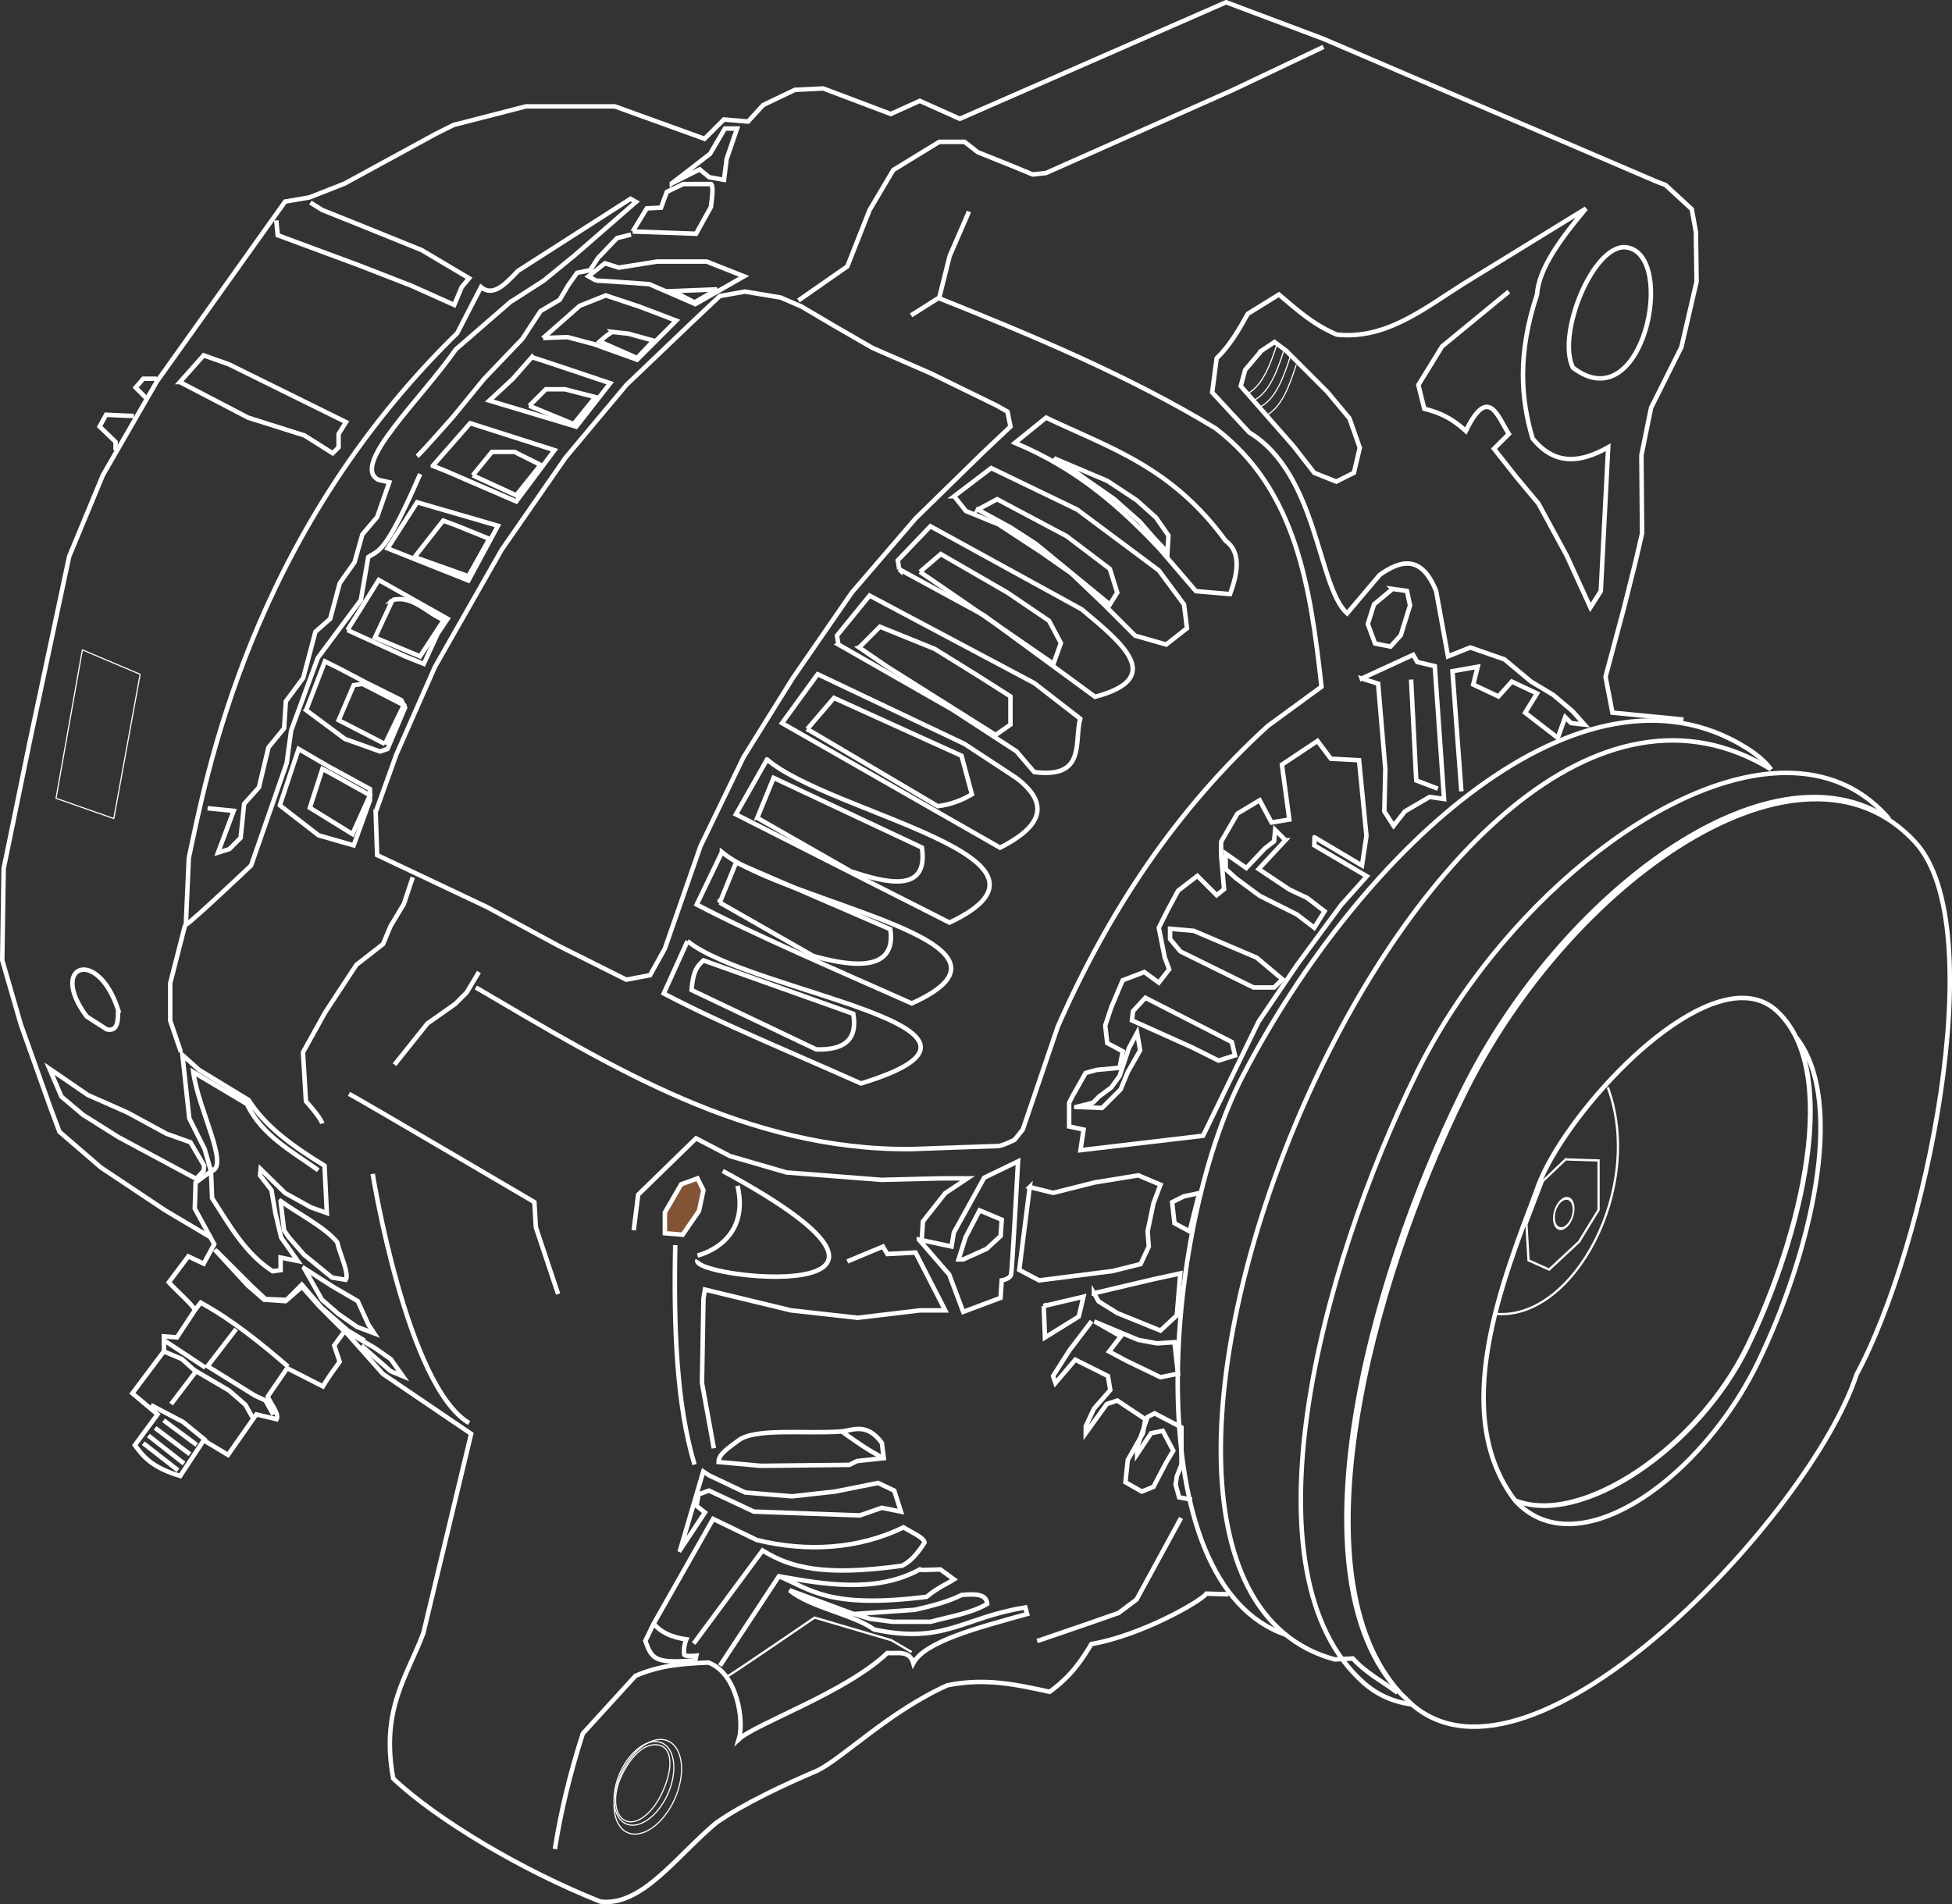 <?xml version="1.0" encoding="UTF-8" standalone="no"?>
<!-- Created with Inkscape (http://www.inkscape.org/) -->
<svg
    xmlns:inkscape="http://www.inkscape.org/namespaces/inkscape"
    xmlns:rdf="http://www.w3.org/1999/02/22-rdf-syntax-ns#"
    xmlns="http://www.w3.org/2000/svg"
    xmlns:cc="http://creativecommons.org/ns#"
    xmlns:dc="http://purl.org/dc/elements/1.1/"
    xmlns:sodipodi="http://sodipodi.sourceforge.net/DTD/sodipodi-0.dtd"
    xmlns:svg="http://www.w3.org/2000/svg"
    xmlns:ns1="http://sozi.baierouge.fr"
    xmlns:xlink="http://www.w3.org/1999/xlink"
    id="svg2"
    sodipodi:docname="Alternator Drawing 2.svg"
    inkscape:export-filename="C:\Aviation\Parts\Images\Alternator\Alternator Drawing 2.png"
    viewBox="0 0 434.63 424.07"
    inkscape:export-xdpi="90"
    version="1.1"
    inkscape:export-ydpi="90"
    inkscape:version="0.47 r22583"
  >
  <rect x="0" y="0" width="434.63" height="424.07" fill="#333333" stroke="none"/>
  <sodipodi:namedview
      id="base"
      bordercolor="#FFFFFF"
      inkscape:pageshadow="2"
      inkscape:window-y="-4"
      pagecolor="#ffffff"
      inkscape:window-height="840"
      inkscape:window-maximized="1"
      inkscape:zoom="1.4738126"
      inkscape:window-x="-4"
      showgrid="false"
      borderopacity="1.0"
      inkscape:current-layer="layer1"
      inkscape:cx="217.31717"
      inkscape:cy="212.0351"
      showguides="true"
      inkscape:guide-bbox="true"
      inkscape:window-width="1600"
      inkscape:pageopacity="0.0"
      inkscape:document-units="px"
  />
  <g
      id="layer1"
      inkscape:label="Layer 1"
      inkscape:groupmode="layer"
      transform="translate(-176.59 -141)"
    >
    <g
        id="g3278"
        transform="translate(2.714 -2.035)"
      >
      <g
          id="g3527"
          style="stroke:#FFFFFF"
          transform="translate(20.711 -171.22)"
        >
        <g
            id="g3499"
            style="stroke:#FFFFFF"
            transform="translate(-145.86 -1.37)"
          >
          <path
              id="path3412-4"
              sodipodi:nodetypes="cccsscscssc"
              style="stroke-linejoin:round;stroke:#FFFFFF;stroke-linecap:round;fill:none"
              d="m686.53 537.88c-16.301 0.511-40.852 28.639-45.469 43.094-7.45 19.815-19.441 49.407-4.719 68.781 3.422 3.799 7.74 5.388 12.469 5.25 14.185-0.414 32.187-16.486 41.625-35.938 11.344-23.38 20.035-57.684 8.531-72.438 7.962 16.19-0.28 47.199-10.781 68.844-11.026 22.725-37.186 40.364-51.844 34.281 14.666 5.929 40.755-11.714 51.75-34.375 11.97-24.671 21.02-61.495 6.469-74.688-2.274-2.061-5.013-2.907-8.031-2.812z"
          />
          <path
              id="path3495"
              style="stroke:#FFFFFF;stroke-width:1px;fill:none"
              d="m610.43 692.32 3.127 3.036m83.32-207.61c-27.655-0.084-64.442 30.445-82.312 66.594-22.203 44.912-38.959 111.98-11.969 136 3.166 2.817 6.821 4.338 10.812 4.875 27.106 23.466 88.878-42.396 99-73.5 15.409-28.483 30.255-99.799 13.062-118.53-25.388-27.661-76.971 8.629-100.31 55.844-21.468 43.426-37.837 107.56-14.5 133.47-23.971-25.592-7.568-90.215 14.031-133.91 21.797-44.091 68.246-78.676 94.969-60.531-0.251-0.319-0.481-0.614-0.75-0.906-5.95-6.483-13.565-9.38-22.031-9.406z"
          />
        </g
        >
        <path
            id="path3503"
            sodipodi:nodetypes="cccc"
            style="stroke:#FFFFFF;stroke-width:1px;fill:none"
            d="m547.51 485.59c-77.01-47.15-167.57 179.21-97.16 198.22l4.042-0.205c2.988 3.298 6.588 5.073 9.948 7.628"
        />
        <path
            id="path3503-4"
            sodipodi:nodetypes="cscc"
            style="stroke:#FFFFFF;stroke-width:1px;fill:none"
            d="m439.57 678.35c-33.494-11.216-27.69-89.881-9.659-124.55 26.694-51.328 75.73-95.406 111.82-73.163 2.349 1.422 4.54 3.202 5.782 5.003"
        />
      </g
      >
      <path
          id="path2843"
          sodipodi:nodetypes="cc"
          style="stroke:#FFFFFF;stroke-width:.5;fill:none"
          d="m531.87 385.19c8.279 22.453-7.638 51.833-24.769 50.454"
      />
      <path
          id="path2845"
          sodipodi:nodetypes="ccccccccc"
          style="stroke:#FFFFFF;stroke-width:.5;fill:none"
          d="m522.47 401.24 7.339 0.229v11.008l-4.357 7.109-6.651 6.192-4.587-2.064-0.459-8.027 3.669-9.632 5.045-4.816z"
      />
      <path
          id="path2847"
          sodipodi:rx="3.325403"
          sodipodi:ry="3.325403"
          style="stroke-linejoin:round;stroke:#FFFFFF;stroke-linecap:round;stroke-width:.625;fill:none"
          sodipodi:type="arc"
          d="m643.06 432.35c0 1.837-1.489 3.325-3.325 3.325s-3.325-1.489-3.325-3.325 1.489-3.325 3.325-3.325 3.325 1.489 3.325 3.325z"
          transform="matrix(.532 .335 -.391 .957 350.77 -214.79)"
          sodipodi:cy="432.34653"
          sodipodi:cx="639.73871"
      />
      <path
          id="path2875"
          sodipodi:rx="6.1020093"
          sodipodi:ry="10.170015"
          style="stroke-linejoin:round;stroke:#FFFFFF;stroke-linecap:round;stroke-width:.23;fill:none"
          sodipodi:type="arc"
          d="m231.18 547.17c0 5.617-2.732 10.17-6.102 10.17s-6.102-4.553-6.102-10.17c0-5.617 2.732-10.17 6.102-10.17s6.102 4.553 6.102 10.17z"
          transform="matrix(-.974 -.465 -.454 .998 785.75 99.541)"
          sodipodi:cy="547.17389"
          sodipodi:cx="225.07698"
      />
      <path
          id="path2875-7"
          sodipodi:rx="6.1020093"
          sodipodi:ry="10.170015"
          style="stroke-linejoin:round;stroke:#FFFFFF;stroke-linecap:round;stroke-width:.26;fill:none"
          sodipodi:type="arc"
          d="m231.18 547.17c0 5.617-2.732 10.17-6.102 10.17s-6.102-4.553-6.102-10.17c0-5.617 2.732-10.17 6.102-10.17s6.102 4.553 6.102 10.17z"
          transform="matrix(-.861 -.411 -.402 .882 731.01 150.1)"
          sodipodi:cy="547.17389"
          sodipodi:cx="225.07698"
      />
      <path
          id="path2875-7-4"
          sodipodi:nodetypes="csssc"
          style="stroke-linejoin:round;stroke:#FFFFFF;stroke-linecap:round;stroke-width:0.25;fill:none"
          d="m312.16 538.73c-1.897 4.135-1.541 8.455 0.843 9.723 2.44 1.298 5.95-1.469 7.994-5.534 2.832-5.632 2.796-10.696-0.561-11.277-3.251-0.562-6.38 2.952-8.276 7.087z"
      />
      <path
          id="path2922"
          sodipodi:nodetypes="ccccccccccccccccccc"
          style="stroke:#FFFFFF;fill:none"
          d="m297.43 554.81c1.312-8.379 3.397-16.951 6.215-25.707l11.723-12.853c5.658-2.452 10.953-2.723 16.243-2.966 6.54 2.481 7.973 13.195 6.78 17.091 3.863-3.548 23.708-10.373 33.052-19.21 2.23 0.154 4.967-0.705 5.791 2.26 2.582-4.821 14.17-7.841 25.336-10.945l-0.398-1.458c-13.974 2.223-17.966 8.238-33.675 4.905-4.462-3.314-14.317-4.905-18.826-8.75l14.318 5.303 13.523-0.928c3.751-0.845 7.42-1.772 10.474-3.314 3.322-0.315 5.523-0.141 5.701 1.989-3.656 2.139-8.294 2.805-12.595 3.977h-8.485l-5.038-0.663-3.447-1.061"
      />
      <path
          id="path2924"
          style="stroke:#FFFFFF;stroke-width:.5;fill:none"
          d="m335.76 516.4c0.53-0.133 19.489-13.125 19.489-13.125l17.102 5.038 4.508 2.651"
      />
      <path
          id="path2928"
          sodipodi:nodetypes="ccccccc"
          style="stroke:#FFFFFF;fill:none"
          d="m334.19 513.98 13.115-19.907c9.643 1.691 21.462 3.92 31.383-1.522 0.382 0.219 1.135 0.086 4.567 0l3.045 2.225c-1.196 0.792-3.688 1.834-6.089 3.864-21.951 2.744-25.793-1.672-32.905-4.567"
      />
      <path
          id="path2932"
          sodipodi:nodetypes="ccccccccccccscc"
          style="stroke:#FFFFFF;fill:none"
          d="m319.43 504.61 13.232-23.303 9.719 4.684c11.149 2.752 22.637 2.061 32.671-2.81 1.814 1.132 4.57 2.264 4.684 3.396-1.54 2.41-3.184 4.3-5.035 5.152-17.291 2.409-24.784 0.478-31.032-3.396l-15.34 20.727m-8.9-4.45s-1.629 3.396-1.864 3.864c1.464 3.987 1.98 5.097 11.115 4.333l0.234-1.054s-2.628 0.285-2.693-0.234c-0.234-1.874 0.468-3.396 0.468-3.396-3.164-0.427-5.656-1.526-7.26-3.513z"
      />
      <path
          id="path2935"
          style="stroke:#FFFFFF;fill:none"
          d="m325.32 488.21 5.516-8.344-1.861-1.471 0.425-2.551 2.339-0.85 9.993 4.678 23.601 0.85 4.89-1.701 4.253 0.851-1.488-4.678-3.615-1.701-9.568 1.914-9.568 1.063-10.419-0.851-8.08-3.827-1.276-0.851-5.144 17.469z"
      />
      <path
          id="path2939"
          sodipodi:nodetypes="ccccccccccc"
          style="stroke:#FFFFFF;fill:none"
          d="m361.3 461.82c2.916 2.068 5.775 4.165 9.297 5.931m-36.725 0.873c-0.011-1.797 2.326-3.203 4.253-4.678 3.662-3.031 15.286-1.511 23.176-2.126 2.646-0.319 5.586-1.969 8.93 2.551l0.425 3.402-5.954 0.638-1.701 0.851-19.774 0.213-9.355-0.851z"
      />
      <path
          id="path2942"
          sodipodi:nodetypes="ccccccccccccccccccccccccccccccccccccccccccccccccccccccccccccccc"
          style="stroke:#FFFFFF;fill:none"
          d="m238.01 447.37c-6.098-5.258-12.344-10.317-19.446-14.235l-1.271 1.652m230.13 63.303-4.942-0.15c-1.105 1.646-14.417 9.302-25.606 11.231-2.123 3.544-4.417 7.088-9.284 10.632-7.519-1.626-14.226-3.145-22.731-1.467-12.904 5.782-23.157 16.097-28.932 18.987-7.248 3.084-16.548 7.411-22.612 11.68-8.812 7.373-16.499 18.651-25.756 17.52-17.58-6.971-36.55-18.355-46.122-27.403-2.873-15.389 3.12-22.798 6.699-32.381l10.646-44.39-19.669-13.353-8.481-9.564-2.346 3.248 1.224 3.609c-1.25 1.717-2.5 3.445-3.751 5.494l-7.94-4.05-4.331 6.316c0.694 1.695 2.59 3.791 1.985 5.053l-4.511-1.083-6.316 9.022-5.413-3.248-5.233 7.94c-6.54-1.968-8.246-4.42-10.105-6.857l5.053-6.857-5.594-4.692 7.037-9.383-0.019-3.306 2.906 0.238 4.014-6.09c-0.671-1.309-3.768-3.951-5.819-6.18l4.331-5.774 3.429 1.624 2.346-4.331-4.331-7.94 0.18-5.774 3.429-2.526 0.248 5.99c3.881 5.976 7.298 12.259 13.472 16.269l1.779-0.254v-2.796l3.813 0.763-3.686-5.211-1.271-5.338-0.89-5.211-2.542-3.305 0.127-1.398 5.465 5.338 5.719 3.178 3.559 1.271-0.508-10.549c-7.252-4.419-13.215-8.796-16.904-14.616l-11.058-6.736-3.686-3.305 1.525 14.108 3.432 6.863 1.404 4.94c4.291-0.982-2.782-13.548-3.946-22.099l11.947 7.117c3.325 7.055 10.162 10.607 15.887 14.743"
      />
      <path
          id="path2945"
          style="stroke:#FFFFFF;fill:none"
          d="m217.55 405.56-17.285-9.278-7.88-4.957-4.83-4.067-2.669-6.228 8.516 5.846 8.897 3.94 8.643 4.703 5.338 1.907 3.05 5.211-0.127 1.144-1.652 1.779z"
      />
      <path
          id="path2947"
          sodipodi:nodetypes="cccccccc"
          style="stroke:#FFFFFF;fill:none"
          d="m236.36 410.51c4.265 3.036 9.823 5.814 12.583 9.151 0.684 2.844 2.74 7.061 1.907 8.389l-3.05-0.508-6.228-5.084-3.432-3.94-1.017-1.525-0.763-6.482z"
      />
      <path
          id="path2949"
          style="stroke:#FFFFFF;stroke-width:1px;fill:none"
          d="m548.72 303.28-15.821-1.536-1.536-7.987 4.147-15.514 2.611-10.445 1.382-5.99-0.154-17.357 2.15-10.599 6.758-13.517 3.379-14.592-0.154-11.059-0.922-5.069-5.837-5.376-1.997-0.768-74.19-31.796-21.658-8.141-59.29 25.959-8.909-3.994-6.451 2.918-15.053-5.683-6.298 0.307-7.066 3.379-3.379 3.687-5.376-0.461-4.301 4.301-19.968-7.219h-19.815l-16.128 4.147-3.994 1.997-20.276 11.059-7.834 3.072-5.376 0.922-28.57 40.09-11.999 20.816-7.52 18.137-8.848 41.583-5.733 27.923-0.319 20.385 4.141 14.333 6.689 18.792 1.911 5.096 9.237 7.963 14.333 9.555 10.192 6.052"
      />
      <path
          id="path2951"
          sodipodi:nodetypes="ccs"
          style="stroke-linejoin:round;stroke:#FFFFFF;stroke-linecap:round;fill:none"
          d="m536.07 198.13c-7.267-1.08-15.683 19.23-11.969 26.781 15.704 12.041 23.253-25.104 11.969-26.781z"
      />
      <path
          id="path2976"
          sodipodi:nodetypes="cccccccccccccccccccccccccccccccccccccccccccc"
          style="stroke:#FFFFFF;stroke-width:1px;fill:none"
          d="m509.83 207.97-14.861 12.219-5.284 8.586 1.321 5.284c2.779 0.741 5.604 1.621 9.247 4.954 5.049-10.302 7.043-3.292 9.577 0.66l-3.303 3.303 4.954 6.275 4.954 5.944 6.275 11.559 5.284 11.559 2.312-3.633 1.651-32.034c-5.977 3.333-11.741 4.313-16.843-1.982-2.613-8.838-3.403-18.816 0.991-32.034 0.399-5.846 5.28-12.439 10.898-19.154l-27.41 16.843c-8.727 5.521-17.197 12.395-28.071 11.228-5.52-2.359-9.042-5.716-12.88-8.917l-6.935 4.293c-1.998 3.616-4.071 7.157-6.935 9.907l-0.991 7.596 8.256 8.917c15.348 9.305 15.189 34.412 21.796 40.29l7.265-8.586c4.904-3.471 9.396-4.268 12.549 3.633l2.642 14.531 4.954-1.982 7.596 2.642 5.944 4.954 4.954 2.972 4.293 3.633 2.642 2.972-2.972-0.33-1.321-1.321-1.651 4.623-7.265-5.614 2.642-4.293-5.614-2.642-2.972 3.303-5.614-2.642 0.991-3.963-5.614 0.991 1.982 26.75"
      />
      <path
          id="path2978"
          sodipodi:nodetypes="ccccc"
          style="stroke:#FFFFFF;stroke-width:1px;fill:none"
          d="m330.51 356.92c-1.16 1.085-2.34 2.09-2.642 6.605l27.741 13.21c6.005 0.204 9.288-1.973 8.256-7.926l-33.355-11.889z"
      />
      <path
          id="path2980"
          sodipodi:nodetypes="ccccc"
          style="stroke:#FFFFFF;stroke-width:1px;fill:none"
          d="m334.14 344.04 20.806 11.889c6.48 1.788 18.73 4.555 17.173-5.944l-34.346-14.861-3.633 8.917z"
      />
      <path
          id="path2980-9"
          sodipodi:nodetypes="ccccc"
          style="stroke:#FFFFFF;stroke-width:1px;fill:none"
          d="m342.49 325.18 20.806 11.889c7.471 2.449 17.409 5.216 15.852-5.284l-33.025-15.522-3.633 8.917z"
      />
      <path
          id="path3004"
          sodipodi:nodetypes="cccccc"
          style="stroke:#FFFFFF;stroke-width:1px;fill:none"
          d="m355.93 293.18-7.926 10.898 48.546 27.741c8.613-4.395 11.708-9.37 3.633-15.522l-11.559-7.596-32.694-15.522z"
      />
      <path
          id="path3004-8"
          sodipodi:nodetypes="cccc"
          style="stroke:#FFFFFF;stroke-width:1px;fill:none"
          d="m344.67 312.17-6.935 12.219 47.556 24.108c30.747-14.525-26.58-24.245-40.62-36.327z"
      />
      <path
          id="path3004-8-8"
          sodipodi:nodetypes="cccc"
          style="stroke:#FFFFFF;stroke-width:1px;fill:none"
          d="m334.62 332.81-5.614 11.664c12.763 6.701 30.993 14.495 47.886 22.021 30.747-13.865-28.231-22.153-42.272-33.685z"
      />
      <path
          id="path3004-8-8-2"
          sodipodi:nodetypes="cccc"
          style="stroke:#FFFFFF;stroke-width:1px;fill:none"
          d="m326.95 352.62-5.284 11.664c12.763 6.701 27.03 12.513 43.923 20.04 40.985-12.544-24.599-20.171-38.639-31.704z"
      />
      <path
          id="path3081"
          sodipodi:nodetypes="ccccccccc"
          style="stroke:#FFFFFF;stroke-width:1px;fill:none"
          d="m360.56 286.57 25.429 14.531 14.201 9.247 3.963 4.623c11.612 1.503 8.851-6.685 10.238-11.889l-10.238-7.926-36.657-19.485-7.265 8.917 0.33 1.982z"
      />
      <path
          id="path3081-4"
          sodipodi:nodetypes="ccccccc"
          style="stroke:#FFFFFF;stroke-width:1px;fill:none"
          d="m374.1 269.81 18.824 10.238 24.769 18.164c15.794-4.18 6.099-11.875-2.972-19.485l-33.685-18.494-7.265 7.596 0.33 1.982z"
      />
      <path
          id="path3105"
          style="stroke:#FFFFFF;stroke-width:1px;fill:none"
          d="m386.32 253.55 8.256-6.275 19.154 9.247 18.164 13.54 5.614 7.596 0.66 5.284-4.623 3.633-6.935-1.982-6.935-6.935-7.265-6.935-6.605-4.623-9.577-6.275-7.265-2.972-2.642-3.303z"
      />
      <path
          id="path3107"
          sodipodi:nodetypes="ccccccc"
          style="stroke:#FFFFFF;stroke-width:1px;fill:none"
          d="m399.86 241.66 6.935-5.614c13.745 6.588 27.887 10.792 39.96 27.41 3.366 2.445 2.881 6.816 0.991 11.889l-7.596-0.66-7.926-9.247c-8.733-9.296-18.399-17.97-32.364-23.778z"
      />
      <path
          id="path3109"
          sodipodi:nodetypes="cccccc"
          style="stroke:#FFFFFF;stroke-width:1px;fill:none"
          d="m353.62 305.4 5.944-6.935 28.401 12.88 2.312 8.586c-2.149 1.264-4.569 2.256-7.596 2.642l-29.062-17.173z"
      />
      <path
          id="path3111"
          style="stroke:#FFFFFF;stroke-width:1px;fill:none"
          d="m365.18 287.23 4.623-4.623 12.219 4.954 9.577 5.944 7.265 4.623v6.275l-3.303 2.312-24.108-15.191-6.275-4.293z"
      />
      <path
          id="path3113"
          style="stroke:#FFFFFF;stroke-width:1px;fill:none"
          d="m378.72 270.39 4.623-3.963 14.861 8.586 9.247 6.275 2.642 4.954-1.651 4.623-23.448-16.182-6.275-4.293z"
      />
      <path
          id="path3115"
          style="stroke:#FFFFFF;stroke-width:1px;fill:none"
          d="m391.6 256.52 4.293-2.312 15.522 8.256 9.577 7.265 1.651 5.284-1.651 2.642-16.512-13.54-5.614-3.633-7.265-3.963z"
      />
      <path
          id="path3117"
          style="stroke:#FFFFFF;stroke-width:1px;fill:none"
          d="m408.94 245.26 11.502 4.866 6.525 4.313 4.313 3.871 2.765 3.982-0.221 3.76-3.207-3.429-2.986-3.429-5.751-5.088-5.419-3.76-3.097-2.212-4.424-2.876z"
      />
      <path
          id="path3119"
          style="stroke:#FFFFFF;stroke-width:1px;fill:none"
          d="m211.97 455.73 5.574-7.326 7.326 4.3 3.663 3.185 1.593 2.867"
      />
      <path
          id="path3121"
          style="stroke:#FFFFFF;stroke-width:1px;fill:none"
          d="m217.39 448.4-3.026-2.708-4.141-1.752"
      />
      <path
          id="path3123"
          style="stroke:#FFFFFF;stroke-width:1px;fill:none"
          d="m226.46 439.01-6.37 8.282 10.511 6.53 2.389 1.115 1.752 3.185"
      />
      <path
          id="path3125"
          style="stroke:#FFFFFF;stroke-width:1px;fill:none"
          d="m219.62 447.61-9.4-6.21"
      />
      <path
          id="path3127"
          style="stroke:#FFFFFF;stroke-width:1px;fill:none"
          d="m221.69 421.33 7.326 7.963 3.663 3.185 4.778 0.319 3.663-3.185 3.822 4.3 5.096 5.096 7.167 4.141 3.663 2.548 2.708 3.822-2.708-1.115-3.663-3.185-2.867-2.548"
      />
      <path
          id="path3129"
          style="stroke:#FFFFFF;stroke-width:1px;fill:none"
          d="m241.59 425.47 6.211 3.982 5.733 3.345 2.389 5.256 1.274 1.911-3.822-1.433-4.141-2.867-3.663-3.185-3.982-7.008z"
      />
      <path
          id="path3131"
          sodipodi:nodetypes="cccc"
          style="stroke:#FFFFFF;stroke-width:1px;fill:none"
          d="m200.19 367.98c-0.056 2.36-0.015 4.831-2.548 4.3l-4.459-2.867c-8.627-11.519 2.485-15.568 7.008-1.433z"
      />
      <path
          id="path3133"
          style="stroke:#FFFFFF;stroke-width:1px;fill:none"
          d="m466.57 329.51 10.568 6.275 0.991-6.605-1.651-16.843-6.275-0.33-2.972-3.963-7.926 5.284 1.651 12.219-3.963 0.66-2.642-4.954-4.954 2.972-3.633 6.275v2.972l0.66 7.596-1.651 1.321-4.293-4.293-4.293 3.303-2.312 4.293-1.982 3.963 1.321 6.605 0.991 2.642-2.312 2.972-3.22-2.367-4.816 1.835-2.523 5.963-1.376 4.128 0.459 3.899 3.44 1.835-0.688 3.669-5.045 0.459-2.523 0.688-2.981 5.275-0.688 1.376v5.275l3.211 0.688-0.688 4.587 27.291-3.211 12.384-25.457 8.715-12.843 9.632-13.072 5.734-6.421-11.696-6.88 0.055-1.789z"
      />
      <path
          id="path3135"
          style="stroke:#FFFFFF;stroke-width:1px;fill:none"
          d="m428.9 365.24-2.752 2.981-0.229 2.064 13.302 5.963 5.963 2.981 3.669-1.147-0.688-2.981-19.264-9.861z"
      />
      <path
          id="path3137"
          style="stroke:#FFFFFF;stroke-width:1px;fill:none"
          d="m436.7 354.92 16.283 8.027h4.587l1.835-1.835-5.733-4.816-13.99-5.963-5.275-0.459v2.293l2.293 2.752z"
      />
      <path
          id="path3139"
          style="stroke:#FFFFFF;stroke-width:1px;fill:none"
          d="m460.09 330.15-5.963 6.421 6.88 4.587 3.899 1.835 3.899 2.981-2.293 3.669-3.899-2.981-8.256-4.128-5.275-3.899-2.293-2.064v-3.44l4.587 3.211 4.128-4.357 2.064-1.605 0.229-2.523 2.293 2.293z"
      />
      <path
          id="path3141"
          style="stroke:#FFFFFF;stroke-width:1px;fill:none"
          d="m413.53 389.55 5.734 0.229 4.128-4.128 1.605-3.899 2.752-4.816-0.688-3.899-1.835 3.44-2.064 6.192-1.835 2.523-2.752 2.064-1.376 1.376-3.669 0.917z"
      />
      <path
          id="path3143"
          style="stroke:#FFFFFF;stroke-width:1px;fill:none"
          d="m477.06 294.14 3.669 1.147 1.605 19.035-0.229 9.403 2.064 3.211 2.523-3.211 5.504-3.211 3.211 0.459-2.064-29.585-3.899-0.917-0.917-1.605-11.467 5.275z"
      />
      <path
          id="path3145"
          style="stroke:#FFFFFF;stroke-width:1px;fill:none"
          d="m488.07 294.37 1.147 22.475 4.816 1.835"
      />
      <path
          id="path3147"
          style="stroke:#FFFFFF;stroke-width:1px;fill:none"
          d="m483.94 274.19-4.128 3.44-1.376 4.357 1.605 4.357 3.44 0.688 2.293-2.523 2.064-6.651-0.688-3.211-3.211-0.459z"
      />
      <path
          id="path3149"
          style="stroke:#FFFFFF;stroke-width:1px;fill:none"
          d="m261.71 380.14 7.339-9.174 6.192-4.357 2.523-2.523 2.752-4.587"
      />
      <path
          id="path3210-1-7"
          sodipodi:nodetypes="cc"
          style="stroke:#FFFFFF;stroke-width:.25;fill:none"
          d="m459.81 220.87c-1.532 4.764-3.209 9.287-6.465 11.178"
      />
      <path
          id="path3151"
          sodipodi:nodetypes="ccsccccccc"
          style="stroke:#FFFFFF;stroke-width:1px;fill:none"
          d="m279.83 362.94c30.435 17.866 60.285 36.322 97.01 36.006 0 0 18.347-0.688 19.264-0.688 0.917 0 3.669-1.376 3.669-1.376l1.835-2.293 7.798-22.934c11.223-25.493 26.231-48.259 46.785-66.967l11.926-8.715c-2.46-22.09-5.57-43.85-23.61-57.56-19.12-11.61-40.4-20.52-61.93-29.12"
      />
      <path
          id="path3153"
          style="stroke:#FFFFFF;stroke-width:1px;fill:none"
          d="m351.64 209.96 10.898-7.596 4.954-12.549 5.284-8.917 10.238-6.275h5.614l2.972 2.312 6.605 2.642 5.614 2.312 2.972-0.33 41.611-18.494 20.145-9.577"
      />
      <path
          id="path3155"
          style="stroke:#FFFFFF;stroke-width:1px;fill:none"
          d="m376.74 213.26 6.275-3.963 2.312-9.247 4.293-9.907"
      />
      <path
          id="path3157"
          style="stroke:#FFFFFF;stroke-width:1px;fill:none"
          d="m235.39 192.12 0.33 3.303 17.833 6.605 11.889 4.623 9.577 4.293 1.651-3.963 1.651-1.982-10.568-6.275-13.87-5.614-8.256-3.303-2.642-1.651"
      />
      <path
          id="path3159"
          style="stroke:#FFFFFF;stroke-width:1px;fill:none"
          d="m213.93 228.12 15.191 7.926 12.549 3.963 6.275 3.963 1.321-1.321v-2.972l1.651-2.642-26.09-12.88-5.614-1.982-5.284 5.944z"
      />
      <path
          id="path3161"
          sodipodi:nodetypes="cc"
          style="stroke:#FFFFFF;stroke-width:1px;fill:none"
          d="m256.86 404.47s7.596 47.225 21.466 55.481"
      />
      <path
          id="path3163"
          sodipodi:nodetypes="cc"
          style="stroke:#FFFFFF;stroke-width:1px;fill:none"
          d="m328.52 469.2c-3.99-13.222-4.68-30.403-4.293-48.877"
      />
      <path
          id="path3165"
          style="stroke:#FFFFFF;stroke-width:1px;fill:none"
          d="m251.58 386.64c1.982 0.991 41.281 24.108 41.281 24.108l0.33 5.614 4.954 14.861"
      />
      <path
          id="path3167"
          style="stroke:#FFFFFF;stroke-width:1px;fill:none"
          d="m314.98 417.02 0.991-7.926 12.88-12.549 7.596 3.963 12.549 3.633 21.136 1.651 13.21-0.33h5.944l-4.954 3.303-4.954 6.275-0.33 4.954"
      />
      <path
          id="path3169"
          style="stroke:#FFFFFF;stroke-width:1px;fill:none"
          d="m404.81 508.5 11.559-3.963 6.605-2.312 3.963-2.972 9.907-18.164"
      />
      <path
          id="path3171"
          style="stroke:#FFFFFF;stroke-width:1px;fill:none"
          d="m332.82 465.57-2.642-14.531 0.33-18.824 0.33-1.982 19.154 4.623 14.861 1.651 13.87-1.651h5.614l-6.605-12.88-6.275 0.33-0.991-1.651-7.926 3.303"
      />
      <path
          id="path3173"
          style="stroke:#FFFFFF;stroke-width:1px;fill:none"
          d="m329.18 422.64s11.889-2.642 8.917-15.522"
      />
      <path
          id="path3175"
          sodipodi:nodetypes="cc"
          style="stroke:#FFFFFF;stroke-width:1px;fill:none"
          d="m329.18 423.63c-2.426 4.043 63.052 11.27 5.614-19.815"
      />
      <path
          id="path3177"
          style="stroke:#FFFFFF;stroke-width:1px;fill:#825335"
          d="m329.18 405.46-3.633 1.321-3.633 6.275v4.623l3.963 0.33 3.633-5.284 0.991-4.623-1.321-2.642z"
      />
      <path
          id="path3179"
          style="stroke:#FFFFFF;stroke-width:1px;fill:none"
          d="m245.63 393.24c-0.33-1.321-3.633-4.954-3.633-4.954l-0.66-10.898 4.954-8.917 6.935-10.568 5.944-4.623 1.651-3.963 2.972-4.954 1.982-5.944"
      />
      <path
          id="path3181"
          sodipodi:nodetypes="ccccccccccccccccccccccccccccccccccccccccccccccc"
          style="stroke:#FFFFFF;stroke-width:1px;fill:none"
          d="m314.75 194.59 14.107 0.501 3.303-5.944c0.279-2.227 0.604-4.545 0.059-5.123h-6.211l-3.663 1.752-1.274 3.504-3.185 0.159-3.135 5.151h-0zm-47.319 54.001c-7.752 17.861-9.262 16.998-11.559 18.494l-1.651 9.577-9.577 12.88-5.944 16.182-0.991 7.265-7.926 22.787s-13.21 12.549-14.531 13.21l0.66-14.861c3.829-17.641 13.4-71.599 59.775-116.91l5.284-10.238c2.752 2.273 5.504-0.765 8.256-3.633l25.026-16.028 1.242 0.685-13.537 11.785-7.008 5.733-7.167 4.619 0.122-0.19-12.549 10.898c-7.626 11.001-23.655 25.899-17.173 29.062l2.377 0.533-2.71 7.743-3.291 3.872-1.742 6.195-3.291 4.646-2.129 7.937-3.291 2.904-2.71 10.26-3.872 5.227-0.387 6.001-3.485 4.259-2.129 8.905-3.291 3.678-0.774 7.55-2.517 2.517-2.517 0.774 3.485-9.292-5.808-0.581"
      />
      <path
          id="rect3188"
          sodipodi:nodetypes="ccccc"
          style="stroke-linejoin:round;stroke:#FFFFFF;stroke-linecap:round;stroke-width:.25;fill:none"
          d="m205.08 293.2-5.866 32.13-12.864-4.514 5.866-33.063 12.864 5.447z"
      />
      <path
          id="path3191"
          style="stroke:#FFFFFF;stroke-width:1px;fill:none"
          d="m236.18 322.38 8.642 6.69 7.805 2.23 3.624-10.035v-2.509l-9.199-5.018-6.69-3.903-4.181 12.544z"
      />
      <path
          id="path3193"
          style="stroke:#FFFFFF;stroke-width:1px;fill:none"
          d="m242.87 322.93 9.478 5.854 3.903-8.642-9.478-5.296-1.115-0.558-2.788 8.642z"
      />
      <path
          id="path3195"
          style="stroke:#FFFFFF;stroke-width:1px;fill:none"
          d="m242.04 301.19 8.642 6.412 7.805 2.788 1.673-0.558 3.903-9.199-0.836-1.673-8.363-4.181-5.296-2.788-3.345-1.673-4.181 10.872z"
      />
      <path
          id="path3197"
          style="stroke:#FFFFFF;stroke-width:1px;fill:none"
          d="m259.6 308.72-10.314-5.296 3.345-7.805 1.951-0.279 9.199 4.739-4.181 8.642z"
      />
      <path
          id="path3199"
          style="stroke:#FFFFFF;stroke-width:1px;fill:none"
          d="m251.24 283.35 12.823 5.854 4.181 1.673 3.066-6.69 2.23-3.345-15.332-8.642-6.969 11.15z"
      />
      <path
          id="path3201"
          sodipodi:nodetypes="ccccc"
          style="stroke:#FFFFFF;stroke-width:1px;fill:none"
          d="m261.27 276.66-3.903 8.363 10.035 4.181 5.296-8.084c-3.795-1.546-6.962-5.603-11.429-4.46z"
      />
      <path
          id="path3203"
          style="stroke:#FFFFFF;stroke-width:1px;fill:none"
          d="m272.56 258.97-6.388 8.13 12.002 4.259 4.646-8.324-7.163-2.904-3.097-1.161z"
      />
      <path
          id="path3205"
          style="stroke:#FFFFFF;stroke-width:1px;fill:none"
          d="m266.75 254.9 18.003 5.227-6.582 12.196-18.003-7.163 6.582-10.26z"
      />
      <path
          id="path3207"
          style="stroke:#FFFFFF;stroke-width:1px;fill:none"
          d="m270.24 246.77 8.324-9.486 18.778 6.001-8.518 11.421-15.68-6.775-2.904-1.161z"
      />
      <path
          id="path3209"
          style="stroke:#FFFFFF;stroke-width:1px;fill:none"
          d="m279.14 248.9 4.259-5.227h5.033l5.808 2.904-5.42 6.775-9.679-4.452z"
      />
      <path
          id="path3211"
          style="stroke:#FFFFFF;stroke-width:1px;fill:none"
          d="m292.31 222.57c0.774 0.194 17.422 5.808 17.422 5.808l-7.55 9.679-19.358-5.808 5.227-4.84 4.259-4.84z"
      />
      <path
          id="path3213"
          style="stroke:#FFFFFF;stroke-width:1px;fill:none"
          d="m291.73 233.41 9.873 4.065 4.84-6.001-6.775-1.742h-4.259l-3.678 3.678z"
      />
      <path
          id="path3215"
          style="stroke:#FFFFFF;stroke-width:1px;fill:none"
          d="m294.82 218.31 8.13-7.163 5.808-2.323 7.55 2.517 8.13 3.097-8.711 8.711-9.679-3.485-5.808-1.549-5.42 0.194z"
      />
      <path
          id="path3217"
          style="stroke:#FFFFFF;stroke-width:1px;fill:none"
          d="m310.31 216.96c-0.774 0.194-2.904 2.129-2.904 2.129l8.324 3.678 3.678-3.872-5.614-1.549-3.485-0.387z"
      />
      <path
          id="path3219"
          style="stroke:#FFFFFF;stroke-width:1px;fill:none"
          d="m306.63 205.54c1.549 0 11.809 0.774 11.809 0.774l10.26 4.452 10.841-6.195-8.324-3.291h-11.034l-8.518 1.355-3.097-0.968-3.678 2.904 1.742 0.968z"
      />
      <path
          id="path3221"
          style="stroke:#FFFFFF;stroke-width:1px;fill:none"
          d="m323.67 207.86 9.873-0.387-5.033 2.904-4.84-2.517z"
      />
      <path
          id="path3223"
          style="stroke:#FFFFFF;stroke-width:1px;fill:none"
          d="m266.75 244.64c0.774-0.581 7.937-8.711 7.937-8.711l6.969-8.518 8.518-8.905 4.065-6.195 4.259-2.517 1.936-3.291 1.936-2.71 2.904-0.581 1.742-2.71 4.259-4.452 3.097-0.774"
      />
      <path
          id="path3225"
          style="stroke:#FFFFFF;stroke-width:1px;fill:none"
          d="m323.47 183.86 8.518-6.582 3.291-5.614h2.71l-2.323 6.775-0.581 4.646-3.291-0.581-2.129-1.742-6.195 3.097z"
      />
      <path
          id="path3227"
          style="stroke:#FFFFFF;stroke-width:1px;fill:none"
          d="m222.01 421.57 7.932 7.932 3.022 2.833 4.721 0.189 3.399-3.399 4.343 5.099 5.854 5.099 3.777 2.266"
      />
      <path
          id="path3229"
          style="stroke:#FFFFFF;stroke-width:1px;fill:none"
          d="m213.52 470.48-7.743-6.043"
      />
      <path
          id="path3231"
          style="stroke:#FFFFFF;stroke-width:1px;fill:none"
          d="m214.84 468.97-7.932-6.232"
      />
      <path
          id="path3233"
          style="stroke:#FFFFFF;stroke-width:1px;fill:none"
          d="m216.16 466.89-7.743-5.854"
      />
      <path
          id="path3235"
          style="stroke:#FFFFFF;stroke-width:1px;fill:none"
          d="m217.67 464.82-7.365-5.477"
      />
      <path
          id="path3237"
          style="stroke:#FFFFFF;stroke-width:1px;fill:none"
          d="m207.47 455.94 7.176 3.777 5.099 4.155"
      />
      <path
          id="path3239"
          style="stroke:#FFFFFF;stroke-width:1px;fill:none"
          d="m257.52 323.89 0.33 9.577 24.438 11.559 15.852 8.586 15.191 7.596 5.284-0.991 3.303-5.944 7.926-22.787 9.577-19.815 10.898-17.503 13.21-19.154 14.201-16.512 14.861-14.531 6.275-5.944-0.66-3.303-2.312-1.321-14.861-7.265-12.88-5.614-8.586-4.954-7.265-4.293-4.623-1.982-7.926-1.321-5.614 0.991-5.944 5.614-14.861 14.201-13.54 16.182-14.201 20.475-14.861 26.09-8.586 19.485-4.623 12.88z"
      />
      <path
          id="path3241"
          style="stroke:#FFFFFF;stroke-width:1px;fill:none"
          d="m378.47 419.08 6.756 7.795 3.118 8.315 8.315-3.118 0.26-3.898s1.819-0.26 2.079-1.299c0.26-1.039 1.559-25.205 1.559-25.205l-7.535 3.638-6.756 12.213-0.52 3.118-7.276-1.559z"
      />
      <path
          id="path3243"
          style="stroke:#FFFFFF;stroke-width:1px;fill:none"
          d="m403.16 407.39-2.339 18.449 4.417 2.339 16.37-2.079 6.236-1.559 1.819-3.898-0.26-3.378 1.299-6.236 1.559-4.157-4.937-2.079-9.614 1.559-9.354 2.339-5.197-1.299z"
      />
      <path
          id="path3245"
          style="stroke:#FFFFFF;stroke-width:1px;fill:none"
          d="m391.99 412.59 4.937 2.079-0.26 3.638-3.118 2.858-5.197 2.339h-1.039l1.559-4.937 3.118-5.976z"
      />
      <path
          id="path3247"
          style="stroke:#FFFFFF;stroke-width:1px;fill:none"
          d="m437.46 409.47-2.598 1.299 0.52 4.677 3.378 1.819 1.819-7.276 0.52-1.299-3.638 0.78z"
      />
      <path
          id="path3249"
          style="stroke:#FFFFFF;stroke-width:1px;fill:none"
          d="m406.28 433.89 0.26 7.016 7.535-4.677 1.039-4.417-8.835 2.079z"
      />
      <path
          id="path3251"
          style="stroke:#FFFFFF;stroke-width:1px;fill:none"
          d="m417.45 431.04 13.252-3.118 5.976-1.299-0.78 9.354-3.638 3.378-9.614-3.898-4.157-2.598-1.039-1.819z"
      />
      <path
          id="path3253"
          style="stroke:#FFFFFF;stroke-width:1px;fill:none"
          d="m417.97 437.53 9.354 3.898 4.157 0.78 3.898-0.26 0.78 7.016-3.898 0.78-7.535-3.638-3.898-2.079 2.598-3.378-5.457-3.118z"
      />
      <path
          id="path3255"
          style="stroke:#FFFFFF;stroke-width:1px;fill:none"
          d="m416.93 437.27-4.937 6.496-3.638 5.716 0.52 1.559 4.417-5.197 7.276 3.638 0.52 3.118-3.638 4.157-1.819 3.898v1.559l4.677-6.496 2.339-0.78 6.236 4.157-0.52 3.118-3.378 5.976-0.52 4.937 3.638 2.079 2.598-1.039 2.858-5.457 1.559-2.598-2.339-4.417-2.598 0.52-3.118 4.677v-1.559l2.339-6.756 1.559-0.78 5.976 3.118v8.315l-1.039 2.598-0.26 1.819 0.78 2.858 2.858 0.52"
      />
      <path
          id="path3096"
          d="m38.503 208.04-3.314 12.94v8.363l2.367 6.943"
          style="stroke:#FFFFFF;stroke-width:1px;fill:none"
          transform="translate(176.59 141)"
      />
      <path
          id="path3204"
          d="m27.089 94.662c-1.183 0-6.181-0.263-6.181-0.263l-1.446 2.63 3.55 3.419v1.841"
          style="stroke:#FFFFFF;stroke-width:1px;fill:none"
          transform="translate(176.59 141)"
      />
      <path
          id="path3206"
          d="m32.218 86.378h-3.025l-1.71 1.972 2.367 2.367"
          style="stroke:#FFFFFF;stroke-width:1px;fill:none"
          transform="translate(176.59 141)"
      />
      <path
          id="path3210"
          d="m285.9 83.265c-1.532 4.764-3.209 9.287-6.465 11.178"
          sodipodi:nodetypes="cc"
          style="stroke:#FFFFFF;stroke-width:.25;fill:none"
          transform="translate(176.59 141)"
      />
      <path
          id="path3210-1"
          sodipodi:nodetypes="cc"
          style="stroke:#FFFFFF;stroke-width:.25;fill:none"
          d="m461.2 222.34c-1.532 4.764-3.209 9.287-6.465 11.178"
      />
      <path
          id="path3208"
          d="m278.13 80.168-3.599 4.254-0.982 3.599 11.78 13.416 4.581 5.89 4.908 1.963 3.927-1.963 1.309-5.563-2.291-6.544-4.908-5.89-5.563-5.563-3.599-3.599-2.618-1.963-2.945 1.963z"
          style="stroke:#FFFFFF;stroke-width:1px;fill:none"
          transform="translate(176.59 141)"
      />
      <path
          id="path3210-1-7-4"
          sodipodi:nodetypes="cc"
          style="stroke:#FFFFFF;stroke-width:.25;fill:none"
          d="m458.28 219.44c-1.532 4.764-3.209 9.287-6.465 11.178"
      />
    </g
    >
  </g
  >
</svg
>
